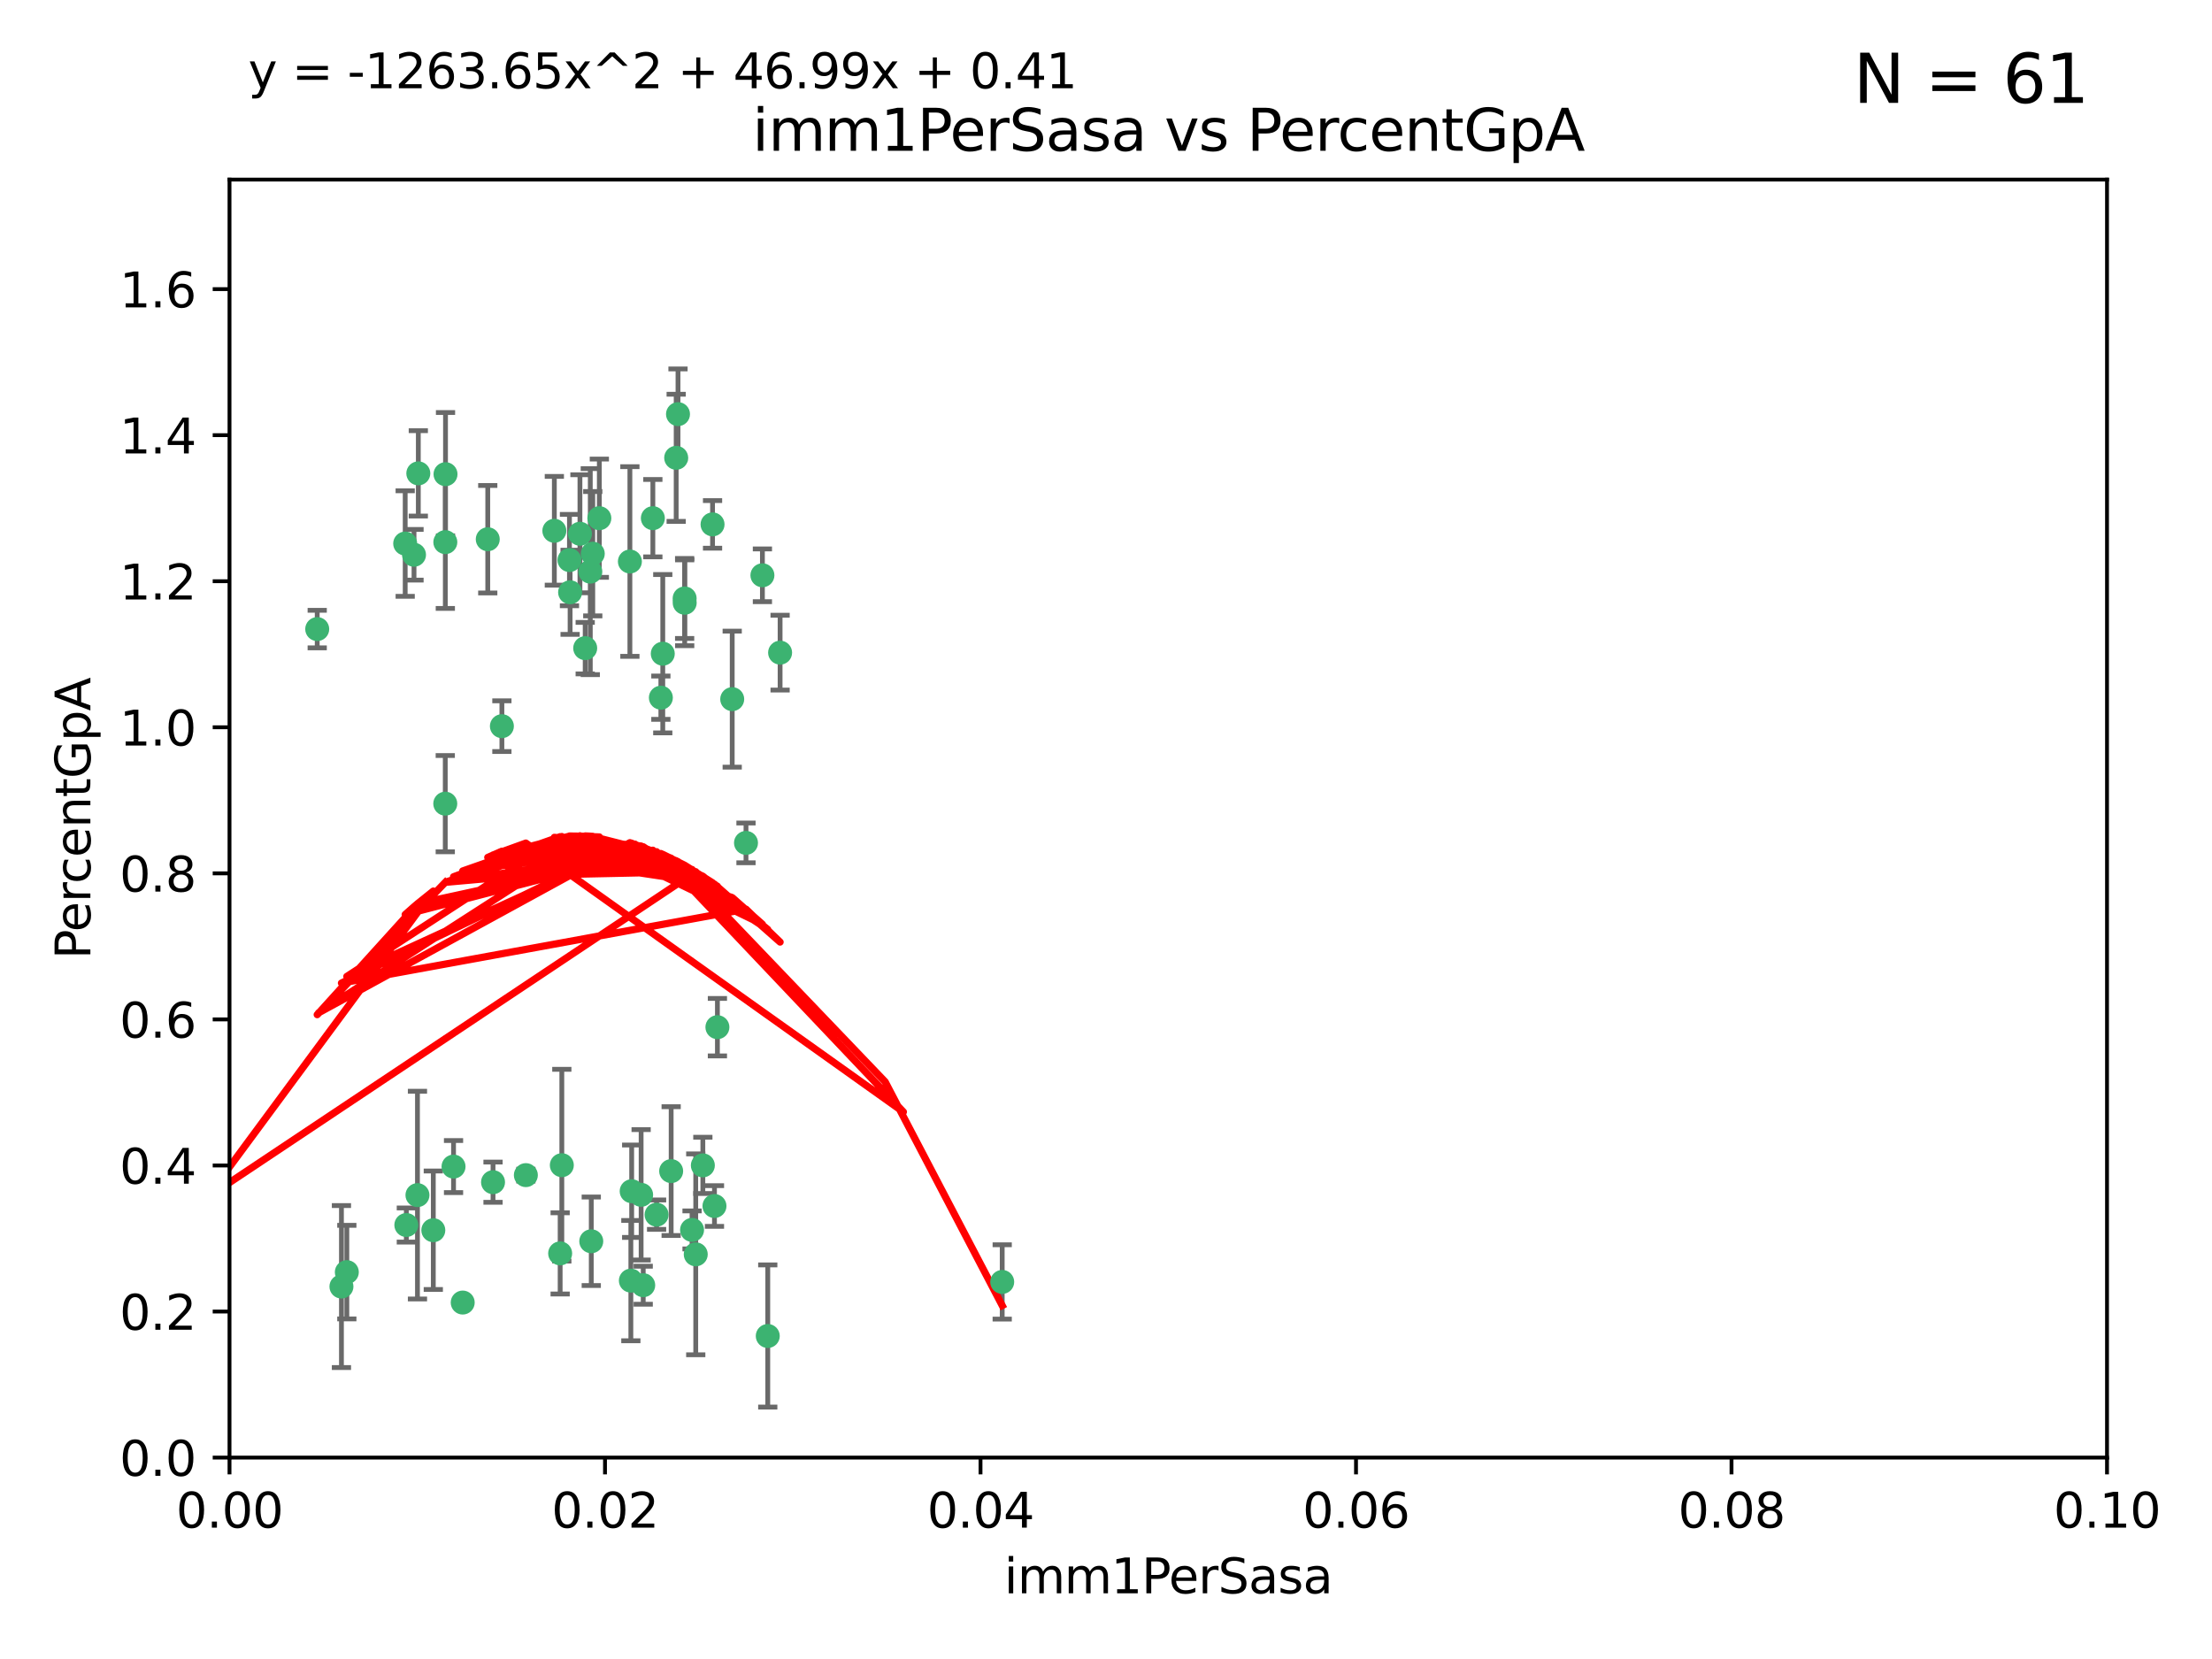 <?xml version="1.0" encoding="utf-8" standalone="no"?>
<!DOCTYPE svg PUBLIC "-//W3C//DTD SVG 1.1//EN"
  "http://www.w3.org/Graphics/SVG/1.1/DTD/svg11.dtd">
<svg xmlns:xlink="http://www.w3.org/1999/xlink" width="460.8pt" height="345.6pt" viewBox="0 0 460.8 345.6" xmlns="http://www.w3.org/2000/svg" version="1.1">
 <defs>
  <style type="text/css">*{stroke-linejoin: round; stroke-linecap: butt}</style>
 </defs>
 <g id="figure_1">
  <g id="patch_1">
   <path d="M 0 345.6 
L 460.8 345.6 
L 460.8 0 
L 0 0 
z
" style="fill: #ffffff"/>
  </g>
  <g id="axes_1">
   <g id="patch_2">
    <path d="M 47.81 303.64 
L 438.93 303.64 
L 438.93 37.411 
L 47.81 37.411 
z
" style="fill: #ffffff"/>
   </g>
   <g id="PathCollection_1">
    <defs>
     <path id="m78c1f9d1c0" d="M 0 1.118 
C 0.297 1.118 0.581 1 0.791 0.791 
C 1 0.581 1.118 0.297 1.118 0 
C 1.118 -0.297 1 -0.581 0.791 -0.791 
C 0.581 -1 0.297 -1.118 0 -1.118 
C -0.297 -1.118 -0.581 -1 -0.791 -0.791 
C -1 -0.581 -1.118 -0.297 -1.118 0 
C -1.118 0.297 -1 0.581 -0.791 0.791 
C -0.581 1 -0.297 1.118 0 1.118 
z
" style="stroke: #3cb371"/>
    </defs>
    <g clip-path="url(#pc7c4f9d18d)">
     <use xlink:href="#m78c1f9d1c0" x="92.769" y="112.935" style="fill: #3cb371; stroke: #3cb371"/>
     <use xlink:href="#m78c1f9d1c0" x="66.082" y="131.048" style="fill: #3cb371; stroke: #3cb371"/>
     <use xlink:href="#m78c1f9d1c0" x="87.143" y="98.611" style="fill: #3cb371; stroke: #3cb371"/>
     <use xlink:href="#m78c1f9d1c0" x="86.246" y="115.568" style="fill: #3cb371; stroke: #3cb371"/>
     <use xlink:href="#m78c1f9d1c0" x="84.409" y="113.232" style="fill: #3cb371; stroke: #3cb371"/>
     <use xlink:href="#m78c1f9d1c0" x="136.002" y="107.943" style="fill: #3cb371; stroke: #3cb371"/>
     <use xlink:href="#m78c1f9d1c0" x="92.809" y="98.781" style="fill: #3cb371; stroke: #3cb371"/>
     <use xlink:href="#m78c1f9d1c0" x="121.907" y="135.021" style="fill: #3cb371; stroke: #3cb371"/>
     <use xlink:href="#m78c1f9d1c0" x="122.967" y="119.082" style="fill: #3cb371; stroke: #3cb371"/>
     <use xlink:href="#m78c1f9d1c0" x="140.861" y="95.371" style="fill: #3cb371; stroke: #3cb371"/>
     <use xlink:href="#m78c1f9d1c0" x="104.553" y="151.274" style="fill: #3cb371; stroke: #3cb371"/>
     <use xlink:href="#m78c1f9d1c0" x="101.609" y="112.334" style="fill: #3cb371; stroke: #3cb371"/>
     <use xlink:href="#m78c1f9d1c0" x="118.763" y="123.385" style="fill: #3cb371; stroke: #3cb371"/>
     <use xlink:href="#m78c1f9d1c0" x="124.854" y="107.949" style="fill: #3cb371; stroke: #3cb371"/>
     <use xlink:href="#m78c1f9d1c0" x="92.757" y="167.417" style="fill: #3cb371; stroke: #3cb371"/>
     <use xlink:href="#m78c1f9d1c0" x="141.24" y="86.272" style="fill: #3cb371; stroke: #3cb371"/>
     <use xlink:href="#m78c1f9d1c0" x="118.629" y="116.673" style="fill: #3cb371; stroke: #3cb371"/>
     <use xlink:href="#m78c1f9d1c0" x="123.484" y="115.347" style="fill: #3cb371; stroke: #3cb371"/>
     <use xlink:href="#m78c1f9d1c0" x="131.218" y="116.973" style="fill: #3cb371; stroke: #3cb371"/>
     <use xlink:href="#m78c1f9d1c0" x="148.437" y="109.239" style="fill: #3cb371; stroke: #3cb371"/>
     <use xlink:href="#m78c1f9d1c0" x="142.623" y="124.669" style="fill: #3cb371; stroke: #3cb371"/>
     <use xlink:href="#m78c1f9d1c0" x="137.67" y="145.341" style="fill: #3cb371; stroke: #3cb371"/>
     <use xlink:href="#m78c1f9d1c0" x="149.45" y="213.979" style="fill: #3cb371; stroke: #3cb371"/>
     <use xlink:href="#m78c1f9d1c0" x="123.171" y="258.579" style="fill: #3cb371; stroke: #3cb371"/>
     <use xlink:href="#m78c1f9d1c0" x="138.067" y="136.178" style="fill: #3cb371; stroke: #3cb371"/>
     <use xlink:href="#m78c1f9d1c0" x="142.635" y="125.569" style="fill: #3cb371; stroke: #3cb371"/>
     <use xlink:href="#m78c1f9d1c0" x="120.813" y="111.192" style="fill: #3cb371; stroke: #3cb371"/>
     <use xlink:href="#m78c1f9d1c0" x="158.825" y="119.843" style="fill: #3cb371; stroke: #3cb371"/>
     <use xlink:href="#m78c1f9d1c0" x="152.533" y="145.644" style="fill: #3cb371; stroke: #3cb371"/>
     <use xlink:href="#m78c1f9d1c0" x="115.48" y="110.571" style="fill: #3cb371; stroke: #3cb371"/>
     <use xlink:href="#m78c1f9d1c0" x="133.558" y="248.904" style="fill: #3cb371; stroke: #3cb371"/>
     <use xlink:href="#m78c1f9d1c0" x="148.837" y="251.235" style="fill: #3cb371; stroke: #3cb371"/>
     <use xlink:href="#m78c1f9d1c0" x="162.509" y="135.958" style="fill: #3cb371; stroke: #3cb371"/>
     <use xlink:href="#m78c1f9d1c0" x="155.405" y="175.59" style="fill: #3cb371; stroke: #3cb371"/>
     <use xlink:href="#m78c1f9d1c0" x="71.128" y="268.012" style="fill: #3cb371; stroke: #3cb371"/>
     <use xlink:href="#m78c1f9d1c0" x="131.588" y="248.151" style="fill: #3cb371; stroke: #3cb371"/>
     <use xlink:href="#m78c1f9d1c0" x="84.647" y="255.193" style="fill: #3cb371; stroke: #3cb371"/>
     <use xlink:href="#m78c1f9d1c0" x="72.251" y="265.008" style="fill: #3cb371; stroke: #3cb371"/>
     <use xlink:href="#m78c1f9d1c0" x="117.038" y="242.731" style="fill: #3cb371; stroke: #3cb371"/>
     <use xlink:href="#m78c1f9d1c0" x="94.48" y="243.018" style="fill: #3cb371; stroke: #3cb371"/>
     <use xlink:href="#m78c1f9d1c0" x="144.937" y="261.303" style="fill: #3cb371; stroke: #3cb371"/>
     <use xlink:href="#m78c1f9d1c0" x="43.08" y="261.239" style="fill: #3cb371; stroke: #3cb371"/>
     <use xlink:href="#m78c1f9d1c0" x="90.266" y="256.279" style="fill: #3cb371; stroke: #3cb371"/>
     <use xlink:href="#m78c1f9d1c0" x="86.965" y="248.965" style="fill: #3cb371; stroke: #3cb371"/>
     <use xlink:href="#m78c1f9d1c0" x="136.779" y="253.038" style="fill: #3cb371; stroke: #3cb371"/>
     <use xlink:href="#m78c1f9d1c0" x="109.546" y="244.8" style="fill: #3cb371; stroke: #3cb371"/>
     <use xlink:href="#m78c1f9d1c0" x="102.707" y="246.271" style="fill: #3cb371; stroke: #3cb371"/>
     <use xlink:href="#m78c1f9d1c0" x="144.167" y="256.212" style="fill: #3cb371; stroke: #3cb371"/>
     <use xlink:href="#m78c1f9d1c0" x="116.69" y="261.105" style="fill: #3cb371; stroke: #3cb371"/>
     <use xlink:href="#m78c1f9d1c0" x="96.391" y="271.345" style="fill: #3cb371; stroke: #3cb371"/>
     <use xlink:href="#m78c1f9d1c0" x="133.995" y="267.733" style="fill: #3cb371; stroke: #3cb371"/>
     <use xlink:href="#m78c1f9d1c0" x="159.94" y="278.312" style="fill: #3cb371; stroke: #3cb371"/>
     <use xlink:href="#m78c1f9d1c0" x="146.417" y="242.769" style="fill: #3cb371; stroke: #3cb371"/>
     <use xlink:href="#m78c1f9d1c0" x="131.419" y="266.777" style="fill: #3cb371; stroke: #3cb371"/>
     <use xlink:href="#m78c1f9d1c0" x="139.814" y="243.962" style="fill: #3cb371; stroke: #3cb371"/>
     <use xlink:href="#m78c1f9d1c0" x="208.778" y="267.05" style="fill: #3cb371; stroke: #3cb371"/>
    </g>
   </g>
   <g id="matplotlib.axis_1">
    <g id="xtick_1">
     <g id="line2d_1">
      <defs>
       <path id="m64c8aaf55a" d="M 0 0 
L 0 3.5 
" style="stroke: #000000; stroke-width: 0.8"/>
      </defs>
      <g>
       <use xlink:href="#m64c8aaf55a" x="47.81" y="303.64" style="stroke: #000000; stroke-width: 0.8"/>
      </g>
     </g>
     <g id="text_1">
      <!-- 0.00 -->
      <g transform="translate(36.677 318.238)scale(0.1 -0.1)">
       <defs>
        <path id="DejaVuSans-30" d="M 2034 4250 
Q 1547 4250 1301 3770 
Q 1056 3291 1056 2328 
Q 1056 1369 1301 889 
Q 1547 409 2034 409 
Q 2525 409 2770 889 
Q 3016 1369 3016 2328 
Q 3016 3291 2770 3770 
Q 2525 4250 2034 4250 
z
M 2034 4750 
Q 2819 4750 3233 4129 
Q 3647 3509 3647 2328 
Q 3647 1150 3233 529 
Q 2819 -91 2034 -91 
Q 1250 -91 836 529 
Q 422 1150 422 2328 
Q 422 3509 836 4129 
Q 1250 4750 2034 4750 
z
" transform="scale(0.016)"/>
        <path id="DejaVuSans-2e" d="M 684 794 
L 1344 794 
L 1344 0 
L 684 0 
L 684 794 
z
" transform="scale(0.016)"/>
       </defs>
       <use xlink:href="#DejaVuSans-30"/>
       <use xlink:href="#DejaVuSans-2e" x="63.623"/>
       <use xlink:href="#DejaVuSans-30" x="95.41"/>
       <use xlink:href="#DejaVuSans-30" x="159.033"/>
      </g>
     </g>
    </g>
    <g id="xtick_2">
     <g id="line2d_2">
      <g>
       <use xlink:href="#m64c8aaf55a" x="126.034" y="303.64" style="stroke: #000000; stroke-width: 0.8"/>
      </g>
     </g>
     <g id="text_2">
      <!-- 0.02 -->
      <g transform="translate(114.901 318.238)scale(0.1 -0.1)">
       <defs>
        <path id="DejaVuSans-32" d="M 1228 531 
L 3431 531 
L 3431 0 
L 469 0 
L 469 531 
Q 828 903 1448 1529 
Q 2069 2156 2228 2338 
Q 2531 2678 2651 2914 
Q 2772 3150 2772 3378 
Q 2772 3750 2511 3984 
Q 2250 4219 1831 4219 
Q 1534 4219 1204 4116 
Q 875 4013 500 3803 
L 500 4441 
Q 881 4594 1212 4672 
Q 1544 4750 1819 4750 
Q 2544 4750 2975 4387 
Q 3406 4025 3406 3419 
Q 3406 3131 3298 2873 
Q 3191 2616 2906 2266 
Q 2828 2175 2409 1742 
Q 1991 1309 1228 531 
z
" transform="scale(0.016)"/>
       </defs>
       <use xlink:href="#DejaVuSans-30"/>
       <use xlink:href="#DejaVuSans-2e" x="63.623"/>
       <use xlink:href="#DejaVuSans-30" x="95.41"/>
       <use xlink:href="#DejaVuSans-32" x="159.033"/>
      </g>
     </g>
    </g>
    <g id="xtick_3">
     <g id="line2d_3">
      <g>
       <use xlink:href="#m64c8aaf55a" x="204.258" y="303.64" style="stroke: #000000; stroke-width: 0.8"/>
      </g>
     </g>
     <g id="text_3">
      <!-- 0.04 -->
      <g transform="translate(193.125 318.238)scale(0.1 -0.1)">
       <defs>
        <path id="DejaVuSans-34" d="M 2419 4116 
L 825 1625 
L 2419 1625 
L 2419 4116 
z
M 2253 4666 
L 3047 4666 
L 3047 1625 
L 3713 1625 
L 3713 1100 
L 3047 1100 
L 3047 0 
L 2419 0 
L 2419 1100 
L 313 1100 
L 313 1709 
L 2253 4666 
z
" transform="scale(0.016)"/>
       </defs>
       <use xlink:href="#DejaVuSans-30"/>
       <use xlink:href="#DejaVuSans-2e" x="63.623"/>
       <use xlink:href="#DejaVuSans-30" x="95.41"/>
       <use xlink:href="#DejaVuSans-34" x="159.033"/>
      </g>
     </g>
    </g>
    <g id="xtick_4">
     <g id="line2d_4">
      <g>
       <use xlink:href="#m64c8aaf55a" x="282.482" y="303.64" style="stroke: #000000; stroke-width: 0.8"/>
      </g>
     </g>
     <g id="text_4">
      <!-- 0.06 -->
      <g transform="translate(271.349 318.238)scale(0.1 -0.1)">
       <defs>
        <path id="DejaVuSans-36" d="M 2113 2584 
Q 1688 2584 1439 2293 
Q 1191 2003 1191 1497 
Q 1191 994 1439 701 
Q 1688 409 2113 409 
Q 2538 409 2786 701 
Q 3034 994 3034 1497 
Q 3034 2003 2786 2293 
Q 2538 2584 2113 2584 
z
M 3366 4563 
L 3366 3988 
Q 3128 4100 2886 4159 
Q 2644 4219 2406 4219 
Q 1781 4219 1451 3797 
Q 1122 3375 1075 2522 
Q 1259 2794 1537 2939 
Q 1816 3084 2150 3084 
Q 2853 3084 3261 2657 
Q 3669 2231 3669 1497 
Q 3669 778 3244 343 
Q 2819 -91 2113 -91 
Q 1303 -91 875 529 
Q 447 1150 447 2328 
Q 447 3434 972 4092 
Q 1497 4750 2381 4750 
Q 2619 4750 2861 4703 
Q 3103 4656 3366 4563 
z
" transform="scale(0.016)"/>
       </defs>
       <use xlink:href="#DejaVuSans-30"/>
       <use xlink:href="#DejaVuSans-2e" x="63.623"/>
       <use xlink:href="#DejaVuSans-30" x="95.41"/>
       <use xlink:href="#DejaVuSans-36" x="159.033"/>
      </g>
     </g>
    </g>
    <g id="xtick_5">
     <g id="line2d_5">
      <g>
       <use xlink:href="#m64c8aaf55a" x="360.706" y="303.64" style="stroke: #000000; stroke-width: 0.8"/>
      </g>
     </g>
     <g id="text_5">
      <!-- 0.08 -->
      <g transform="translate(349.573 318.238)scale(0.1 -0.1)">
       <defs>
        <path id="DejaVuSans-38" d="M 2034 2216 
Q 1584 2216 1326 1975 
Q 1069 1734 1069 1313 
Q 1069 891 1326 650 
Q 1584 409 2034 409 
Q 2484 409 2743 651 
Q 3003 894 3003 1313 
Q 3003 1734 2745 1975 
Q 2488 2216 2034 2216 
z
M 1403 2484 
Q 997 2584 770 2862 
Q 544 3141 544 3541 
Q 544 4100 942 4425 
Q 1341 4750 2034 4750 
Q 2731 4750 3128 4425 
Q 3525 4100 3525 3541 
Q 3525 3141 3298 2862 
Q 3072 2584 2669 2484 
Q 3125 2378 3379 2068 
Q 3634 1759 3634 1313 
Q 3634 634 3220 271 
Q 2806 -91 2034 -91 
Q 1263 -91 848 271 
Q 434 634 434 1313 
Q 434 1759 690 2068 
Q 947 2378 1403 2484 
z
M 1172 3481 
Q 1172 3119 1398 2916 
Q 1625 2713 2034 2713 
Q 2441 2713 2670 2916 
Q 2900 3119 2900 3481 
Q 2900 3844 2670 4047 
Q 2441 4250 2034 4250 
Q 1625 4250 1398 4047 
Q 1172 3844 1172 3481 
z
" transform="scale(0.016)"/>
       </defs>
       <use xlink:href="#DejaVuSans-30"/>
       <use xlink:href="#DejaVuSans-2e" x="63.623"/>
       <use xlink:href="#DejaVuSans-30" x="95.41"/>
       <use xlink:href="#DejaVuSans-38" x="159.033"/>
      </g>
     </g>
    </g>
    <g id="xtick_6">
     <g id="line2d_6">
      <g>
       <use xlink:href="#m64c8aaf55a" x="438.93" y="303.64" style="stroke: #000000; stroke-width: 0.8"/>
      </g>
     </g>
     <g id="text_6">
      <!-- 0.10 -->
      <g transform="translate(427.797 318.238)scale(0.1 -0.1)">
       <defs>
        <path id="DejaVuSans-31" d="M 794 531 
L 1825 531 
L 1825 4091 
L 703 3866 
L 703 4441 
L 1819 4666 
L 2450 4666 
L 2450 531 
L 3481 531 
L 3481 0 
L 794 0 
L 794 531 
z
" transform="scale(0.016)"/>
       </defs>
       <use xlink:href="#DejaVuSans-30"/>
       <use xlink:href="#DejaVuSans-2e" x="63.623"/>
       <use xlink:href="#DejaVuSans-31" x="95.41"/>
       <use xlink:href="#DejaVuSans-30" x="159.033"/>
      </g>
     </g>
    </g>
    <g id="text_7">
     <!-- imm1PerSasa -->
     <g transform="translate(209.186 331.917)scale(0.1 -0.1)">
      <defs>
       <path id="DejaVuSans-69" d="M 603 3500 
L 1178 3500 
L 1178 0 
L 603 0 
L 603 3500 
z
M 603 4863 
L 1178 4863 
L 1178 4134 
L 603 4134 
L 603 4863 
z
" transform="scale(0.016)"/>
       <path id="DejaVuSans-6d" d="M 3328 2828 
Q 3544 3216 3844 3400 
Q 4144 3584 4550 3584 
Q 5097 3584 5394 3201 
Q 5691 2819 5691 2113 
L 5691 0 
L 5113 0 
L 5113 2094 
Q 5113 2597 4934 2840 
Q 4756 3084 4391 3084 
Q 3944 3084 3684 2787 
Q 3425 2491 3425 1978 
L 3425 0 
L 2847 0 
L 2847 2094 
Q 2847 2600 2669 2842 
Q 2491 3084 2119 3084 
Q 1678 3084 1418 2786 
Q 1159 2488 1159 1978 
L 1159 0 
L 581 0 
L 581 3500 
L 1159 3500 
L 1159 2956 
Q 1356 3278 1631 3431 
Q 1906 3584 2284 3584 
Q 2666 3584 2933 3390 
Q 3200 3197 3328 2828 
z
" transform="scale(0.016)"/>
       <path id="DejaVuSans-50" d="M 1259 4147 
L 1259 2394 
L 2053 2394 
Q 2494 2394 2734 2622 
Q 2975 2850 2975 3272 
Q 2975 3691 2734 3919 
Q 2494 4147 2053 4147 
L 1259 4147 
z
M 628 4666 
L 2053 4666 
Q 2838 4666 3239 4311 
Q 3641 3956 3641 3272 
Q 3641 2581 3239 2228 
Q 2838 1875 2053 1875 
L 1259 1875 
L 1259 0 
L 628 0 
L 628 4666 
z
" transform="scale(0.016)"/>
       <path id="DejaVuSans-65" d="M 3597 1894 
L 3597 1613 
L 953 1613 
Q 991 1019 1311 708 
Q 1631 397 2203 397 
Q 2534 397 2845 478 
Q 3156 559 3463 722 
L 3463 178 
Q 3153 47 2828 -22 
Q 2503 -91 2169 -91 
Q 1331 -91 842 396 
Q 353 884 353 1716 
Q 353 2575 817 3079 
Q 1281 3584 2069 3584 
Q 2775 3584 3186 3129 
Q 3597 2675 3597 1894 
z
M 3022 2063 
Q 3016 2534 2758 2815 
Q 2500 3097 2075 3097 
Q 1594 3097 1305 2825 
Q 1016 2553 972 2059 
L 3022 2063 
z
" transform="scale(0.016)"/>
       <path id="DejaVuSans-72" d="M 2631 2963 
Q 2534 3019 2420 3045 
Q 2306 3072 2169 3072 
Q 1681 3072 1420 2755 
Q 1159 2438 1159 1844 
L 1159 0 
L 581 0 
L 581 3500 
L 1159 3500 
L 1159 2956 
Q 1341 3275 1631 3429 
Q 1922 3584 2338 3584 
Q 2397 3584 2469 3576 
Q 2541 3569 2628 3553 
L 2631 2963 
z
" transform="scale(0.016)"/>
       <path id="DejaVuSans-53" d="M 3425 4513 
L 3425 3897 
Q 3066 4069 2747 4153 
Q 2428 4238 2131 4238 
Q 1616 4238 1336 4038 
Q 1056 3838 1056 3469 
Q 1056 3159 1242 3001 
Q 1428 2844 1947 2747 
L 2328 2669 
Q 3034 2534 3370 2195 
Q 3706 1856 3706 1288 
Q 3706 609 3251 259 
Q 2797 -91 1919 -91 
Q 1588 -91 1214 -16 
Q 841 59 441 206 
L 441 856 
Q 825 641 1194 531 
Q 1563 422 1919 422 
Q 2459 422 2753 634 
Q 3047 847 3047 1241 
Q 3047 1584 2836 1778 
Q 2625 1972 2144 2069 
L 1759 2144 
Q 1053 2284 737 2584 
Q 422 2884 422 3419 
Q 422 4038 858 4394 
Q 1294 4750 2059 4750 
Q 2388 4750 2728 4690 
Q 3069 4631 3425 4513 
z
" transform="scale(0.016)"/>
       <path id="DejaVuSans-61" d="M 2194 1759 
Q 1497 1759 1228 1600 
Q 959 1441 959 1056 
Q 959 750 1161 570 
Q 1363 391 1709 391 
Q 2188 391 2477 730 
Q 2766 1069 2766 1631 
L 2766 1759 
L 2194 1759 
z
M 3341 1997 
L 3341 0 
L 2766 0 
L 2766 531 
Q 2569 213 2275 61 
Q 1981 -91 1556 -91 
Q 1019 -91 701 211 
Q 384 513 384 1019 
Q 384 1609 779 1909 
Q 1175 2209 1959 2209 
L 2766 2209 
L 2766 2266 
Q 2766 2663 2505 2880 
Q 2244 3097 1772 3097 
Q 1472 3097 1187 3025 
Q 903 2953 641 2809 
L 641 3341 
Q 956 3463 1253 3523 
Q 1550 3584 1831 3584 
Q 2591 3584 2966 3190 
Q 3341 2797 3341 1997 
z
" transform="scale(0.016)"/>
       <path id="DejaVuSans-73" d="M 2834 3397 
L 2834 2853 
Q 2591 2978 2328 3040 
Q 2066 3103 1784 3103 
Q 1356 3103 1142 2972 
Q 928 2841 928 2578 
Q 928 2378 1081 2264 
Q 1234 2150 1697 2047 
L 1894 2003 
Q 2506 1872 2764 1633 
Q 3022 1394 3022 966 
Q 3022 478 2636 193 
Q 2250 -91 1575 -91 
Q 1294 -91 989 -36 
Q 684 19 347 128 
L 347 722 
Q 666 556 975 473 
Q 1284 391 1588 391 
Q 1994 391 2212 530 
Q 2431 669 2431 922 
Q 2431 1156 2273 1281 
Q 2116 1406 1581 1522 
L 1381 1569 
Q 847 1681 609 1914 
Q 372 2147 372 2553 
Q 372 3047 722 3315 
Q 1072 3584 1716 3584 
Q 2034 3584 2315 3537 
Q 2597 3491 2834 3397 
z
" transform="scale(0.016)"/>
      </defs>
      <use xlink:href="#DejaVuSans-69"/>
      <use xlink:href="#DejaVuSans-6d" x="27.783"/>
      <use xlink:href="#DejaVuSans-6d" x="125.195"/>
      <use xlink:href="#DejaVuSans-31" x="222.607"/>
      <use xlink:href="#DejaVuSans-50" x="286.23"/>
      <use xlink:href="#DejaVuSans-65" x="342.908"/>
      <use xlink:href="#DejaVuSans-72" x="404.432"/>
      <use xlink:href="#DejaVuSans-53" x="445.545"/>
      <use xlink:href="#DejaVuSans-61" x="509.021"/>
      <use xlink:href="#DejaVuSans-73" x="570.301"/>
      <use xlink:href="#DejaVuSans-61" x="622.4"/>
     </g>
    </g>
   </g>
   <g id="matplotlib.axis_2">
    <g id="ytick_1">
     <g id="line2d_7">
      <defs>
       <path id="m5f332ba5e2" d="M 0 0 
L -3.5 0 
" style="stroke: #000000; stroke-width: 0.8"/>
      </defs>
      <g>
       <use xlink:href="#m5f332ba5e2" x="47.81" y="303.64" style="stroke: #000000; stroke-width: 0.8"/>
      </g>
     </g>
     <g id="text_8">
      <!-- 0.0 -->
      <g transform="translate(24.907 307.439)scale(0.1 -0.1)">
       <use xlink:href="#DejaVuSans-30"/>
       <use xlink:href="#DejaVuSans-2e" x="63.623"/>
       <use xlink:href="#DejaVuSans-30" x="95.41"/>
      </g>
     </g>
    </g>
    <g id="ytick_2">
     <g id="line2d_8">
      <g>
       <use xlink:href="#m5f332ba5e2" x="47.81" y="273.214" style="stroke: #000000; stroke-width: 0.8"/>
      </g>
     </g>
     <g id="text_9">
      <!-- 0.2 -->
      <g transform="translate(24.907 277.013)scale(0.1 -0.1)">
       <use xlink:href="#DejaVuSans-30"/>
       <use xlink:href="#DejaVuSans-2e" x="63.623"/>
       <use xlink:href="#DejaVuSans-32" x="95.41"/>
      </g>
     </g>
    </g>
    <g id="ytick_3">
     <g id="line2d_9">
      <g>
       <use xlink:href="#m5f332ba5e2" x="47.81" y="242.788" style="stroke: #000000; stroke-width: 0.8"/>
      </g>
     </g>
     <g id="text_10">
      <!-- 0.4 -->
      <g transform="translate(24.907 246.587)scale(0.1 -0.1)">
       <use xlink:href="#DejaVuSans-30"/>
       <use xlink:href="#DejaVuSans-2e" x="63.623"/>
       <use xlink:href="#DejaVuSans-34" x="95.41"/>
      </g>
     </g>
    </g>
    <g id="ytick_4">
     <g id="line2d_10">
      <g>
       <use xlink:href="#m5f332ba5e2" x="47.81" y="212.362" style="stroke: #000000; stroke-width: 0.8"/>
      </g>
     </g>
     <g id="text_11">
      <!-- 0.6 -->
      <g transform="translate(24.907 216.161)scale(0.1 -0.1)">
       <use xlink:href="#DejaVuSans-30"/>
       <use xlink:href="#DejaVuSans-2e" x="63.623"/>
       <use xlink:href="#DejaVuSans-36" x="95.41"/>
      </g>
     </g>
    </g>
    <g id="ytick_5">
     <g id="line2d_11">
      <g>
       <use xlink:href="#m5f332ba5e2" x="47.81" y="181.935" style="stroke: #000000; stroke-width: 0.8"/>
      </g>
     </g>
     <g id="text_12">
      <!-- 0.8 -->
      <g transform="translate(24.907 185.735)scale(0.1 -0.1)">
       <use xlink:href="#DejaVuSans-30"/>
       <use xlink:href="#DejaVuSans-2e" x="63.623"/>
       <use xlink:href="#DejaVuSans-38" x="95.41"/>
      </g>
     </g>
    </g>
    <g id="ytick_6">
     <g id="line2d_12">
      <g>
       <use xlink:href="#m5f332ba5e2" x="47.81" y="151.509" style="stroke: #000000; stroke-width: 0.8"/>
      </g>
     </g>
     <g id="text_13">
      <!-- 1.0 -->
      <g transform="translate(24.907 155.308)scale(0.1 -0.1)">
       <use xlink:href="#DejaVuSans-31"/>
       <use xlink:href="#DejaVuSans-2e" x="63.623"/>
       <use xlink:href="#DejaVuSans-30" x="95.41"/>
      </g>
     </g>
    </g>
    <g id="ytick_7">
     <g id="line2d_13">
      <g>
       <use xlink:href="#m5f332ba5e2" x="47.81" y="121.083" style="stroke: #000000; stroke-width: 0.8"/>
      </g>
     </g>
     <g id="text_14">
      <!-- 1.2 -->
      <g transform="translate(24.907 124.882)scale(0.1 -0.1)">
       <use xlink:href="#DejaVuSans-31"/>
       <use xlink:href="#DejaVuSans-2e" x="63.623"/>
       <use xlink:href="#DejaVuSans-32" x="95.41"/>
      </g>
     </g>
    </g>
    <g id="ytick_8">
     <g id="line2d_14">
      <g>
       <use xlink:href="#m5f332ba5e2" x="47.81" y="90.657" style="stroke: #000000; stroke-width: 0.8"/>
      </g>
     </g>
     <g id="text_15">
      <!-- 1.4 -->
      <g transform="translate(24.907 94.456)scale(0.1 -0.1)">
       <use xlink:href="#DejaVuSans-31"/>
       <use xlink:href="#DejaVuSans-2e" x="63.623"/>
       <use xlink:href="#DejaVuSans-34" x="95.41"/>
      </g>
     </g>
    </g>
    <g id="ytick_9">
     <g id="line2d_15">
      <g>
       <use xlink:href="#m5f332ba5e2" x="47.81" y="60.231" style="stroke: #000000; stroke-width: 0.8"/>
      </g>
     </g>
     <g id="text_16">
      <!-- 1.6 -->
      <g transform="translate(24.907 64.03)scale(0.1 -0.1)">
       <use xlink:href="#DejaVuSans-31"/>
       <use xlink:href="#DejaVuSans-2e" x="63.623"/>
       <use xlink:href="#DejaVuSans-36" x="95.41"/>
      </g>
     </g>
    </g>
    <g id="text_17">
     <!-- PercentGpA -->
     <g transform="translate(18.827 199.802)rotate(-90)scale(0.1 -0.1)">
      <defs>
       <path id="DejaVuSans-63" d="M 3122 3366 
L 3122 2828 
Q 2878 2963 2633 3030 
Q 2388 3097 2138 3097 
Q 1578 3097 1268 2742 
Q 959 2388 959 1747 
Q 959 1106 1268 751 
Q 1578 397 2138 397 
Q 2388 397 2633 464 
Q 2878 531 3122 666 
L 3122 134 
Q 2881 22 2623 -34 
Q 2366 -91 2075 -91 
Q 1284 -91 818 406 
Q 353 903 353 1747 
Q 353 2603 823 3093 
Q 1294 3584 2113 3584 
Q 2378 3584 2631 3529 
Q 2884 3475 3122 3366 
z
" transform="scale(0.016)"/>
       <path id="DejaVuSans-6e" d="M 3513 2113 
L 3513 0 
L 2938 0 
L 2938 2094 
Q 2938 2591 2744 2837 
Q 2550 3084 2163 3084 
Q 1697 3084 1428 2787 
Q 1159 2491 1159 1978 
L 1159 0 
L 581 0 
L 581 3500 
L 1159 3500 
L 1159 2956 
Q 1366 3272 1645 3428 
Q 1925 3584 2291 3584 
Q 2894 3584 3203 3211 
Q 3513 2838 3513 2113 
z
" transform="scale(0.016)"/>
       <path id="DejaVuSans-74" d="M 1172 4494 
L 1172 3500 
L 2356 3500 
L 2356 3053 
L 1172 3053 
L 1172 1153 
Q 1172 725 1289 603 
Q 1406 481 1766 481 
L 2356 481 
L 2356 0 
L 1766 0 
Q 1100 0 847 248 
Q 594 497 594 1153 
L 594 3053 
L 172 3053 
L 172 3500 
L 594 3500 
L 594 4494 
L 1172 4494 
z
" transform="scale(0.016)"/>
       <path id="DejaVuSans-47" d="M 3809 666 
L 3809 1919 
L 2778 1919 
L 2778 2438 
L 4434 2438 
L 4434 434 
Q 4069 175 3628 42 
Q 3188 -91 2688 -91 
Q 1594 -91 976 548 
Q 359 1188 359 2328 
Q 359 3472 976 4111 
Q 1594 4750 2688 4750 
Q 3144 4750 3555 4637 
Q 3966 4525 4313 4306 
L 4313 3634 
Q 3963 3931 3569 4081 
Q 3175 4231 2741 4231 
Q 1884 4231 1454 3753 
Q 1025 3275 1025 2328 
Q 1025 1384 1454 906 
Q 1884 428 2741 428 
Q 3075 428 3337 486 
Q 3600 544 3809 666 
z
" transform="scale(0.016)"/>
       <path id="DejaVuSans-70" d="M 1159 525 
L 1159 -1331 
L 581 -1331 
L 581 3500 
L 1159 3500 
L 1159 2969 
Q 1341 3281 1617 3432 
Q 1894 3584 2278 3584 
Q 2916 3584 3314 3078 
Q 3713 2572 3713 1747 
Q 3713 922 3314 415 
Q 2916 -91 2278 -91 
Q 1894 -91 1617 61 
Q 1341 213 1159 525 
z
M 3116 1747 
Q 3116 2381 2855 2742 
Q 2594 3103 2138 3103 
Q 1681 3103 1420 2742 
Q 1159 2381 1159 1747 
Q 1159 1113 1420 752 
Q 1681 391 2138 391 
Q 2594 391 2855 752 
Q 3116 1113 3116 1747 
z
" transform="scale(0.016)"/>
       <path id="DejaVuSans-41" d="M 2188 4044 
L 1331 1722 
L 3047 1722 
L 2188 4044 
z
M 1831 4666 
L 2547 4666 
L 4325 0 
L 3669 0 
L 3244 1197 
L 1141 1197 
L 716 0 
L 50 0 
L 1831 4666 
z
" transform="scale(0.016)"/>
      </defs>
      <use xlink:href="#DejaVuSans-50"/>
      <use xlink:href="#DejaVuSans-65" x="56.678"/>
      <use xlink:href="#DejaVuSans-72" x="118.201"/>
      <use xlink:href="#DejaVuSans-63" x="157.064"/>
      <use xlink:href="#DejaVuSans-65" x="212.045"/>
      <use xlink:href="#DejaVuSans-6e" x="273.568"/>
      <use xlink:href="#DejaVuSans-74" x="336.947"/>
      <use xlink:href="#DejaVuSans-47" x="376.156"/>
      <use xlink:href="#DejaVuSans-70" x="453.646"/>
      <use xlink:href="#DejaVuSans-41" x="517.123"/>
     </g>
    </g>
   </g>
   <g id="LineCollection_1">
    <path d="M 92.769 126.742 
L 92.769 99.128 
" clip-path="url(#pc7c4f9d18d)" style="fill: none; stroke: #696969"/>
    <path d="M 66.082 134.958 
L 66.082 127.138 
" clip-path="url(#pc7c4f9d18d)" style="fill: none; stroke: #696969"/>
    <path d="M 87.143 107.5 
L 87.143 89.723 
" clip-path="url(#pc7c4f9d18d)" style="fill: none; stroke: #696969"/>
    <path d="M 86.246 120.843 
L 86.246 110.292 
" clip-path="url(#pc7c4f9d18d)" style="fill: none; stroke: #696969"/>
    <path d="M 84.409 124.224 
L 84.409 102.241 
" clip-path="url(#pc7c4f9d18d)" style="fill: none; stroke: #696969"/>
    <path d="M 136.002 116.002 
L 136.002 99.884 
" clip-path="url(#pc7c4f9d18d)" style="fill: none; stroke: #696969"/>
    <path d="M 92.809 111.622 
L 92.809 85.94 
" clip-path="url(#pc7c4f9d18d)" style="fill: none; stroke: #696969"/>
    <path d="M 121.907 140.382 
L 121.907 129.659 
" clip-path="url(#pc7c4f9d18d)" style="fill: none; stroke: #696969"/>
    <path d="M 122.967 140.54 
L 122.967 97.624 
" clip-path="url(#pc7c4f9d18d)" style="fill: none; stroke: #696969"/>
    <path d="M 140.861 108.615 
L 140.861 82.127 
" clip-path="url(#pc7c4f9d18d)" style="fill: none; stroke: #696969"/>
    <path d="M 104.553 156.555 
L 104.553 145.993 
" clip-path="url(#pc7c4f9d18d)" style="fill: none; stroke: #696969"/>
    <path d="M 101.609 123.529 
L 101.609 101.139 
" clip-path="url(#pc7c4f9d18d)" style="fill: none; stroke: #696969"/>
    <path d="M 118.763 132.151 
L 118.763 114.62 
" clip-path="url(#pc7c4f9d18d)" style="fill: none; stroke: #696969"/>
    <path d="M 124.854 120.265 
L 124.854 95.634 
" clip-path="url(#pc7c4f9d18d)" style="fill: none; stroke: #696969"/>
    <path d="M 92.757 177.442 
L 92.757 157.392 
" clip-path="url(#pc7c4f9d18d)" style="fill: none; stroke: #696969"/>
    <path d="M 141.24 95.691 
L 141.24 76.852 
" clip-path="url(#pc7c4f9d18d)" style="fill: none; stroke: #696969"/>
    <path d="M 118.629 126.191 
L 118.629 107.154 
" clip-path="url(#pc7c4f9d18d)" style="fill: none; stroke: #696969"/>
    <path d="M 123.484 128.299 
L 123.484 102.395 
" clip-path="url(#pc7c4f9d18d)" style="fill: none; stroke: #696969"/>
    <path d="M 131.218 136.73 
L 131.218 97.216 
" clip-path="url(#pc7c4f9d18d)" style="fill: none; stroke: #696969"/>
    <path d="M 148.437 114.195 
L 148.437 104.283 
" clip-path="url(#pc7c4f9d18d)" style="fill: none; stroke: #696969"/>
    <path d="M 142.623 132.997 
L 142.623 116.341 
" clip-path="url(#pc7c4f9d18d)" style="fill: none; stroke: #696969"/>
    <path d="M 137.67 149.851 
L 137.67 140.831 
" clip-path="url(#pc7c4f9d18d)" style="fill: none; stroke: #696969"/>
    <path d="M 149.45 219.969 
L 149.45 207.99 
" clip-path="url(#pc7c4f9d18d)" style="fill: none; stroke: #696969"/>
    <path d="M 123.171 267.795 
L 123.171 249.362 
" clip-path="url(#pc7c4f9d18d)" style="fill: none; stroke: #696969"/>
    <path d="M 138.067 152.672 
L 138.067 119.684 
" clip-path="url(#pc7c4f9d18d)" style="fill: none; stroke: #696969"/>
    <path d="M 142.635 134.51 
L 142.635 116.629 
" clip-path="url(#pc7c4f9d18d)" style="fill: none; stroke: #696969"/>
    <path d="M 120.813 123.488 
L 120.813 98.897 
" clip-path="url(#pc7c4f9d18d)" style="fill: none; stroke: #696969"/>
    <path d="M 158.825 125.336 
L 158.825 114.351 
" clip-path="url(#pc7c4f9d18d)" style="fill: none; stroke: #696969"/>
    <path d="M 152.533 159.813 
L 152.533 131.474 
" clip-path="url(#pc7c4f9d18d)" style="fill: none; stroke: #696969"/>
    <path d="M 115.48 121.897 
L 115.48 99.245 
" clip-path="url(#pc7c4f9d18d)" style="fill: none; stroke: #696969"/>
    <path d="M 133.558 262.485 
L 133.558 235.322 
" clip-path="url(#pc7c4f9d18d)" style="fill: none; stroke: #696969"/>
    <path d="M 148.837 255.474 
L 148.837 246.995 
" clip-path="url(#pc7c4f9d18d)" style="fill: none; stroke: #696969"/>
    <path d="M 162.509 143.75 
L 162.509 128.166 
" clip-path="url(#pc7c4f9d18d)" style="fill: none; stroke: #696969"/>
    <path d="M 155.405 179.727 
L 155.405 171.452 
" clip-path="url(#pc7c4f9d18d)" style="fill: none; stroke: #696969"/>
    <path d="M 71.128 284.883 
L 71.128 251.14 
" clip-path="url(#pc7c4f9d18d)" style="fill: none; stroke: #696969"/>
    <path d="M 131.588 257.777 
L 131.588 238.526 
" clip-path="url(#pc7c4f9d18d)" style="fill: none; stroke: #696969"/>
    <path d="M 84.647 258.749 
L 84.647 251.637 
" clip-path="url(#pc7c4f9d18d)" style="fill: none; stroke: #696969"/>
    <path d="M 72.251 274.757 
L 72.251 255.26 
" clip-path="url(#pc7c4f9d18d)" style="fill: none; stroke: #696969"/>
    <path d="M 117.038 262.705 
L 117.038 222.756 
" clip-path="url(#pc7c4f9d18d)" style="fill: none; stroke: #696969"/>
    <path d="M 94.48 248.44 
L 94.48 237.595 
" clip-path="url(#pc7c4f9d18d)" style="fill: none; stroke: #696969"/>
    <path d="M 144.937 282.228 
L 144.937 240.379 
" clip-path="url(#pc7c4f9d18d)" style="fill: none; stroke: #696969"/>
    <path d="M 43.08 266.393 
L 43.08 256.084 
" clip-path="url(#pc7c4f9d18d)" style="fill: none; stroke: #696969"/>
    <path d="M 90.266 268.618 
L 90.266 243.941 
" clip-path="url(#pc7c4f9d18d)" style="fill: none; stroke: #696969"/>
    <path d="M 86.965 270.602 
L 86.965 227.328 
" clip-path="url(#pc7c4f9d18d)" style="fill: none; stroke: #696969"/>
    <path d="M 136.779 256.103 
L 136.779 249.973 
" clip-path="url(#pc7c4f9d18d)" style="fill: none; stroke: #696969"/>
    <path d="M 109.546 246.035 
L 109.546 243.565 
" clip-path="url(#pc7c4f9d18d)" style="fill: none; stroke: #696969"/>
    <path d="M 102.707 250.461 
L 102.707 242.082 
" clip-path="url(#pc7c4f9d18d)" style="fill: none; stroke: #696969"/>
    <path d="M 144.167 260.173 
L 144.167 252.252 
" clip-path="url(#pc7c4f9d18d)" style="fill: none; stroke: #696969"/>
    <path d="M 116.69 269.56 
L 116.69 252.649 
" clip-path="url(#pc7c4f9d18d)" style="fill: none; stroke: #696969"/>
    <path d="M 96.391 272.281 
L 96.391 270.409 
" clip-path="url(#pc7c4f9d18d)" style="fill: none; stroke: #696969"/>
    <path d="M 133.995 271.693 
L 133.995 263.773 
" clip-path="url(#pc7c4f9d18d)" style="fill: none; stroke: #696969"/>
    <path d="M 159.94 293.118 
L 159.94 263.505 
" clip-path="url(#pc7c4f9d18d)" style="fill: none; stroke: #696969"/>
    <path d="M 146.417 248.63 
L 146.417 236.908 
" clip-path="url(#pc7c4f9d18d)" style="fill: none; stroke: #696969"/>
    <path d="M 131.419 279.306 
L 131.419 254.248 
" clip-path="url(#pc7c4f9d18d)" style="fill: none; stroke: #696969"/>
    <path d="M 139.814 257.376 
L 139.814 230.547 
" clip-path="url(#pc7c4f9d18d)" style="fill: none; stroke: #696969"/>
    <path d="M 208.778 274.792 
L 208.778 259.308 
" clip-path="url(#pc7c4f9d18d)" style="fill: none; stroke: #696969"/>
   </g>
   <g id="line2d_16">
    <defs>
     <path id="m3d9f2dfc1a" d="M 2 0 
L -2 -0 
" style="stroke: #696969"/>
    </defs>
    <g clip-path="url(#pc7c4f9d18d)">
     <use xlink:href="#m3d9f2dfc1a" x="92.769" y="126.742" style="fill: #696969; stroke: #696969"/>
     <use xlink:href="#m3d9f2dfc1a" x="66.082" y="134.958" style="fill: #696969; stroke: #696969"/>
     <use xlink:href="#m3d9f2dfc1a" x="87.143" y="107.5" style="fill: #696969; stroke: #696969"/>
     <use xlink:href="#m3d9f2dfc1a" x="86.246" y="120.843" style="fill: #696969; stroke: #696969"/>
     <use xlink:href="#m3d9f2dfc1a" x="84.409" y="124.224" style="fill: #696969; stroke: #696969"/>
     <use xlink:href="#m3d9f2dfc1a" x="136.002" y="116.002" style="fill: #696969; stroke: #696969"/>
     <use xlink:href="#m3d9f2dfc1a" x="92.809" y="111.622" style="fill: #696969; stroke: #696969"/>
     <use xlink:href="#m3d9f2dfc1a" x="121.907" y="140.382" style="fill: #696969; stroke: #696969"/>
     <use xlink:href="#m3d9f2dfc1a" x="122.967" y="140.54" style="fill: #696969; stroke: #696969"/>
     <use xlink:href="#m3d9f2dfc1a" x="140.861" y="108.615" style="fill: #696969; stroke: #696969"/>
     <use xlink:href="#m3d9f2dfc1a" x="104.553" y="156.555" style="fill: #696969; stroke: #696969"/>
     <use xlink:href="#m3d9f2dfc1a" x="101.609" y="123.529" style="fill: #696969; stroke: #696969"/>
     <use xlink:href="#m3d9f2dfc1a" x="118.763" y="132.151" style="fill: #696969; stroke: #696969"/>
     <use xlink:href="#m3d9f2dfc1a" x="124.854" y="120.265" style="fill: #696969; stroke: #696969"/>
     <use xlink:href="#m3d9f2dfc1a" x="92.757" y="177.442" style="fill: #696969; stroke: #696969"/>
     <use xlink:href="#m3d9f2dfc1a" x="141.24" y="95.691" style="fill: #696969; stroke: #696969"/>
     <use xlink:href="#m3d9f2dfc1a" x="118.629" y="126.191" style="fill: #696969; stroke: #696969"/>
     <use xlink:href="#m3d9f2dfc1a" x="123.484" y="128.299" style="fill: #696969; stroke: #696969"/>
     <use xlink:href="#m3d9f2dfc1a" x="131.218" y="136.73" style="fill: #696969; stroke: #696969"/>
     <use xlink:href="#m3d9f2dfc1a" x="148.437" y="114.195" style="fill: #696969; stroke: #696969"/>
     <use xlink:href="#m3d9f2dfc1a" x="142.623" y="132.997" style="fill: #696969; stroke: #696969"/>
     <use xlink:href="#m3d9f2dfc1a" x="137.67" y="149.851" style="fill: #696969; stroke: #696969"/>
     <use xlink:href="#m3d9f2dfc1a" x="149.45" y="219.969" style="fill: #696969; stroke: #696969"/>
     <use xlink:href="#m3d9f2dfc1a" x="123.171" y="267.795" style="fill: #696969; stroke: #696969"/>
     <use xlink:href="#m3d9f2dfc1a" x="138.067" y="152.672" style="fill: #696969; stroke: #696969"/>
     <use xlink:href="#m3d9f2dfc1a" x="142.635" y="134.51" style="fill: #696969; stroke: #696969"/>
     <use xlink:href="#m3d9f2dfc1a" x="120.813" y="123.488" style="fill: #696969; stroke: #696969"/>
     <use xlink:href="#m3d9f2dfc1a" x="158.825" y="125.336" style="fill: #696969; stroke: #696969"/>
     <use xlink:href="#m3d9f2dfc1a" x="152.533" y="159.813" style="fill: #696969; stroke: #696969"/>
     <use xlink:href="#m3d9f2dfc1a" x="115.48" y="121.897" style="fill: #696969; stroke: #696969"/>
     <use xlink:href="#m3d9f2dfc1a" x="133.558" y="262.485" style="fill: #696969; stroke: #696969"/>
     <use xlink:href="#m3d9f2dfc1a" x="148.837" y="255.474" style="fill: #696969; stroke: #696969"/>
     <use xlink:href="#m3d9f2dfc1a" x="162.509" y="143.75" style="fill: #696969; stroke: #696969"/>
     <use xlink:href="#m3d9f2dfc1a" x="155.405" y="179.727" style="fill: #696969; stroke: #696969"/>
     <use xlink:href="#m3d9f2dfc1a" x="71.128" y="284.883" style="fill: #696969; stroke: #696969"/>
     <use xlink:href="#m3d9f2dfc1a" x="131.588" y="257.777" style="fill: #696969; stroke: #696969"/>
     <use xlink:href="#m3d9f2dfc1a" x="84.647" y="258.749" style="fill: #696969; stroke: #696969"/>
     <use xlink:href="#m3d9f2dfc1a" x="72.251" y="274.757" style="fill: #696969; stroke: #696969"/>
     <use xlink:href="#m3d9f2dfc1a" x="117.038" y="262.705" style="fill: #696969; stroke: #696969"/>
     <use xlink:href="#m3d9f2dfc1a" x="94.48" y="248.44" style="fill: #696969; stroke: #696969"/>
     <use xlink:href="#m3d9f2dfc1a" x="144.937" y="282.228" style="fill: #696969; stroke: #696969"/>
     <use xlink:href="#m3d9f2dfc1a" x="43.08" y="266.393" style="fill: #696969; stroke: #696969"/>
     <use xlink:href="#m3d9f2dfc1a" x="90.266" y="268.618" style="fill: #696969; stroke: #696969"/>
     <use xlink:href="#m3d9f2dfc1a" x="86.965" y="270.602" style="fill: #696969; stroke: #696969"/>
     <use xlink:href="#m3d9f2dfc1a" x="136.779" y="256.103" style="fill: #696969; stroke: #696969"/>
     <use xlink:href="#m3d9f2dfc1a" x="109.546" y="246.035" style="fill: #696969; stroke: #696969"/>
     <use xlink:href="#m3d9f2dfc1a" x="102.707" y="250.461" style="fill: #696969; stroke: #696969"/>
     <use xlink:href="#m3d9f2dfc1a" x="144.167" y="260.173" style="fill: #696969; stroke: #696969"/>
     <use xlink:href="#m3d9f2dfc1a" x="116.69" y="269.56" style="fill: #696969; stroke: #696969"/>
     <use xlink:href="#m3d9f2dfc1a" x="96.391" y="272.281" style="fill: #696969; stroke: #696969"/>
     <use xlink:href="#m3d9f2dfc1a" x="133.995" y="271.693" style="fill: #696969; stroke: #696969"/>
     <use xlink:href="#m3d9f2dfc1a" x="159.94" y="293.118" style="fill: #696969; stroke: #696969"/>
     <use xlink:href="#m3d9f2dfc1a" x="146.417" y="248.63" style="fill: #696969; stroke: #696969"/>
     <use xlink:href="#m3d9f2dfc1a" x="131.419" y="279.306" style="fill: #696969; stroke: #696969"/>
     <use xlink:href="#m3d9f2dfc1a" x="139.814" y="257.376" style="fill: #696969; stroke: #696969"/>
     <use xlink:href="#m3d9f2dfc1a" x="208.778" y="274.792" style="fill: #696969; stroke: #696969"/>
    </g>
   </g>
   <g id="line2d_17">
    <g clip-path="url(#pc7c4f9d18d)">
     <use xlink:href="#m3d9f2dfc1a" x="92.769" y="99.128" style="fill: #696969; stroke: #696969"/>
     <use xlink:href="#m3d9f2dfc1a" x="66.082" y="127.138" style="fill: #696969; stroke: #696969"/>
     <use xlink:href="#m3d9f2dfc1a" x="87.143" y="89.723" style="fill: #696969; stroke: #696969"/>
     <use xlink:href="#m3d9f2dfc1a" x="86.246" y="110.292" style="fill: #696969; stroke: #696969"/>
     <use xlink:href="#m3d9f2dfc1a" x="84.409" y="102.241" style="fill: #696969; stroke: #696969"/>
     <use xlink:href="#m3d9f2dfc1a" x="136.002" y="99.884" style="fill: #696969; stroke: #696969"/>
     <use xlink:href="#m3d9f2dfc1a" x="92.809" y="85.94" style="fill: #696969; stroke: #696969"/>
     <use xlink:href="#m3d9f2dfc1a" x="121.907" y="129.659" style="fill: #696969; stroke: #696969"/>
     <use xlink:href="#m3d9f2dfc1a" x="122.967" y="97.624" style="fill: #696969; stroke: #696969"/>
     <use xlink:href="#m3d9f2dfc1a" x="140.861" y="82.127" style="fill: #696969; stroke: #696969"/>
     <use xlink:href="#m3d9f2dfc1a" x="104.553" y="145.993" style="fill: #696969; stroke: #696969"/>
     <use xlink:href="#m3d9f2dfc1a" x="101.609" y="101.139" style="fill: #696969; stroke: #696969"/>
     <use xlink:href="#m3d9f2dfc1a" x="118.763" y="114.62" style="fill: #696969; stroke: #696969"/>
     <use xlink:href="#m3d9f2dfc1a" x="124.854" y="95.634" style="fill: #696969; stroke: #696969"/>
     <use xlink:href="#m3d9f2dfc1a" x="92.757" y="157.392" style="fill: #696969; stroke: #696969"/>
     <use xlink:href="#m3d9f2dfc1a" x="141.24" y="76.852" style="fill: #696969; stroke: #696969"/>
     <use xlink:href="#m3d9f2dfc1a" x="118.629" y="107.154" style="fill: #696969; stroke: #696969"/>
     <use xlink:href="#m3d9f2dfc1a" x="123.484" y="102.395" style="fill: #696969; stroke: #696969"/>
     <use xlink:href="#m3d9f2dfc1a" x="131.218" y="97.216" style="fill: #696969; stroke: #696969"/>
     <use xlink:href="#m3d9f2dfc1a" x="148.437" y="104.283" style="fill: #696969; stroke: #696969"/>
     <use xlink:href="#m3d9f2dfc1a" x="142.623" y="116.341" style="fill: #696969; stroke: #696969"/>
     <use xlink:href="#m3d9f2dfc1a" x="137.67" y="140.831" style="fill: #696969; stroke: #696969"/>
     <use xlink:href="#m3d9f2dfc1a" x="149.45" y="207.99" style="fill: #696969; stroke: #696969"/>
     <use xlink:href="#m3d9f2dfc1a" x="123.171" y="249.362" style="fill: #696969; stroke: #696969"/>
     <use xlink:href="#m3d9f2dfc1a" x="138.067" y="119.684" style="fill: #696969; stroke: #696969"/>
     <use xlink:href="#m3d9f2dfc1a" x="142.635" y="116.629" style="fill: #696969; stroke: #696969"/>
     <use xlink:href="#m3d9f2dfc1a" x="120.813" y="98.897" style="fill: #696969; stroke: #696969"/>
     <use xlink:href="#m3d9f2dfc1a" x="158.825" y="114.351" style="fill: #696969; stroke: #696969"/>
     <use xlink:href="#m3d9f2dfc1a" x="152.533" y="131.474" style="fill: #696969; stroke: #696969"/>
     <use xlink:href="#m3d9f2dfc1a" x="115.48" y="99.245" style="fill: #696969; stroke: #696969"/>
     <use xlink:href="#m3d9f2dfc1a" x="133.558" y="235.322" style="fill: #696969; stroke: #696969"/>
     <use xlink:href="#m3d9f2dfc1a" x="148.837" y="246.995" style="fill: #696969; stroke: #696969"/>
     <use xlink:href="#m3d9f2dfc1a" x="162.509" y="128.166" style="fill: #696969; stroke: #696969"/>
     <use xlink:href="#m3d9f2dfc1a" x="155.405" y="171.452" style="fill: #696969; stroke: #696969"/>
     <use xlink:href="#m3d9f2dfc1a" x="71.128" y="251.14" style="fill: #696969; stroke: #696969"/>
     <use xlink:href="#m3d9f2dfc1a" x="131.588" y="238.526" style="fill: #696969; stroke: #696969"/>
     <use xlink:href="#m3d9f2dfc1a" x="84.647" y="251.637" style="fill: #696969; stroke: #696969"/>
     <use xlink:href="#m3d9f2dfc1a" x="72.251" y="255.26" style="fill: #696969; stroke: #696969"/>
     <use xlink:href="#m3d9f2dfc1a" x="117.038" y="222.756" style="fill: #696969; stroke: #696969"/>
     <use xlink:href="#m3d9f2dfc1a" x="94.48" y="237.595" style="fill: #696969; stroke: #696969"/>
     <use xlink:href="#m3d9f2dfc1a" x="144.937" y="240.379" style="fill: #696969; stroke: #696969"/>
     <use xlink:href="#m3d9f2dfc1a" x="43.08" y="256.084" style="fill: #696969; stroke: #696969"/>
     <use xlink:href="#m3d9f2dfc1a" x="90.266" y="243.941" style="fill: #696969; stroke: #696969"/>
     <use xlink:href="#m3d9f2dfc1a" x="86.965" y="227.328" style="fill: #696969; stroke: #696969"/>
     <use xlink:href="#m3d9f2dfc1a" x="136.779" y="249.973" style="fill: #696969; stroke: #696969"/>
     <use xlink:href="#m3d9f2dfc1a" x="109.546" y="243.565" style="fill: #696969; stroke: #696969"/>
     <use xlink:href="#m3d9f2dfc1a" x="102.707" y="242.082" style="fill: #696969; stroke: #696969"/>
     <use xlink:href="#m3d9f2dfc1a" x="144.167" y="252.252" style="fill: #696969; stroke: #696969"/>
     <use xlink:href="#m3d9f2dfc1a" x="116.69" y="252.649" style="fill: #696969; stroke: #696969"/>
     <use xlink:href="#m3d9f2dfc1a" x="96.391" y="270.409" style="fill: #696969; stroke: #696969"/>
     <use xlink:href="#m3d9f2dfc1a" x="133.995" y="263.773" style="fill: #696969; stroke: #696969"/>
     <use xlink:href="#m3d9f2dfc1a" x="159.94" y="263.505" style="fill: #696969; stroke: #696969"/>
     <use xlink:href="#m3d9f2dfc1a" x="146.417" y="236.908" style="fill: #696969; stroke: #696969"/>
     <use xlink:href="#m3d9f2dfc1a" x="131.419" y="254.248" style="fill: #696969; stroke: #696969"/>
     <use xlink:href="#m3d9f2dfc1a" x="139.814" y="230.547" style="fill: #696969; stroke: #696969"/>
     <use xlink:href="#m3d9f2dfc1a" x="208.778" y="259.308" style="fill: #696969; stroke: #696969"/>
    </g>
   </g>
   <g id="line2d_18">
    <path d="M 92.769 183.8 
L 66.082 211.374 
L 87.143 188.124 
L 86.246 188.887 
L 84.409 190.513 
L 136.002 177.116 
L 92.809 183.772 
L 121.907 174.134 
L 122.967 174.185 
L 140.861 179.302 
L 104.553 177.321 
L 101.609 178.613 
L 118.763 174.15 
L 124.854 174.345 
L 92.757 183.808 
L 141.24 179.497 
L 118.629 174.156 
L 123.484 174.22 
L 66.359 210.996 
L 131.218 175.544 
L 148.437 183.893 
L 142.623 180.241 
L 137.67 177.799 
L 149.45 184.616 
L 123.171 174.198 
L 138.067 177.973 
L 142.635 180.247 
L 120.813 174.111 
L 158.825 192.534 
L 152.533 186.976 
L 115.48 174.432 
L 133.558 176.241 
L 104.161 177.48 
L 148.837 184.176 
L 162.509 196.249 
L 155.405 189.39 
L 71.128 204.789 
L 131.588 175.645 
L 84.647 190.297 
L 132.28 175.844 
L 72.251 203.41 
L 117.038 174.264 
L 94.48 182.643 
L 144.937 181.593 
L 43.08 249.505 
L 90.266 185.625 
L 86.965 188.274 
L 136.779 177.426 
L 188.19 231.629 
L 109.546 175.628 
L 102.707 178.105 
L 144.167 181.128 
L 116.69 174.296 
L 96.391 181.437 
L 133.995 176.387 
L 159.94 193.622 
L 146.417 182.528 
L 131.419 175.599 
L 139.814 178.78 
L 184.392 225.352 
L 208.778 271.963 
" clip-path="url(#pc7c4f9d18d)" style="fill: none; stroke: #ff0000; stroke-width: 1.5; stroke-linecap: square"/>
   </g>
   <g id="line2d_19">
    <defs>
     <path id="mc62e8ccd08" d="M 0 2 
C 0.53 2 1.039 1.789 1.414 1.414 
C 1.789 1.039 2 0.53 2 0 
C 2 -0.53 1.789 -1.039 1.414 -1.414 
C 1.039 -1.789 0.53 -2 0 -2 
C -0.53 -2 -1.039 -1.789 -1.414 -1.414 
C -1.789 -1.039 -2 -0.53 -2 0 
C -2 0.53 -1.789 1.039 -1.414 1.414 
C -1.039 1.789 -0.53 2 0 2 
z
" style="stroke: #3cb371"/>
    </defs>
    <g clip-path="url(#pc7c4f9d18d)">
     <use xlink:href="#mc62e8ccd08" x="92.769" y="112.935" style="fill: #3cb371; stroke: #3cb371"/>
     <use xlink:href="#mc62e8ccd08" x="66.082" y="131.048" style="fill: #3cb371; stroke: #3cb371"/>
     <use xlink:href="#mc62e8ccd08" x="87.143" y="98.611" style="fill: #3cb371; stroke: #3cb371"/>
     <use xlink:href="#mc62e8ccd08" x="86.246" y="115.568" style="fill: #3cb371; stroke: #3cb371"/>
     <use xlink:href="#mc62e8ccd08" x="84.409" y="113.232" style="fill: #3cb371; stroke: #3cb371"/>
     <use xlink:href="#mc62e8ccd08" x="136.002" y="107.943" style="fill: #3cb371; stroke: #3cb371"/>
     <use xlink:href="#mc62e8ccd08" x="92.809" y="98.781" style="fill: #3cb371; stroke: #3cb371"/>
     <use xlink:href="#mc62e8ccd08" x="121.907" y="135.021" style="fill: #3cb371; stroke: #3cb371"/>
     <use xlink:href="#mc62e8ccd08" x="122.967" y="119.082" style="fill: #3cb371; stroke: #3cb371"/>
     <use xlink:href="#mc62e8ccd08" x="140.861" y="95.371" style="fill: #3cb371; stroke: #3cb371"/>
     <use xlink:href="#mc62e8ccd08" x="104.553" y="151.274" style="fill: #3cb371; stroke: #3cb371"/>
     <use xlink:href="#mc62e8ccd08" x="101.609" y="112.334" style="fill: #3cb371; stroke: #3cb371"/>
     <use xlink:href="#mc62e8ccd08" x="118.763" y="123.385" style="fill: #3cb371; stroke: #3cb371"/>
     <use xlink:href="#mc62e8ccd08" x="124.854" y="107.949" style="fill: #3cb371; stroke: #3cb371"/>
     <use xlink:href="#mc62e8ccd08" x="92.757" y="167.417" style="fill: #3cb371; stroke: #3cb371"/>
     <use xlink:href="#mc62e8ccd08" x="141.24" y="86.272" style="fill: #3cb371; stroke: #3cb371"/>
     <use xlink:href="#mc62e8ccd08" x="118.629" y="116.673" style="fill: #3cb371; stroke: #3cb371"/>
     <use xlink:href="#mc62e8ccd08" x="123.484" y="115.347" style="fill: #3cb371; stroke: #3cb371"/>
     <use xlink:href="#mc62e8ccd08" x="131.218" y="116.973" style="fill: #3cb371; stroke: #3cb371"/>
     <use xlink:href="#mc62e8ccd08" x="148.437" y="109.239" style="fill: #3cb371; stroke: #3cb371"/>
     <use xlink:href="#mc62e8ccd08" x="142.623" y="124.669" style="fill: #3cb371; stroke: #3cb371"/>
     <use xlink:href="#mc62e8ccd08" x="137.67" y="145.341" style="fill: #3cb371; stroke: #3cb371"/>
     <use xlink:href="#mc62e8ccd08" x="149.45" y="213.979" style="fill: #3cb371; stroke: #3cb371"/>
     <use xlink:href="#mc62e8ccd08" x="123.171" y="258.579" style="fill: #3cb371; stroke: #3cb371"/>
     <use xlink:href="#mc62e8ccd08" x="138.067" y="136.178" style="fill: #3cb371; stroke: #3cb371"/>
     <use xlink:href="#mc62e8ccd08" x="142.635" y="125.569" style="fill: #3cb371; stroke: #3cb371"/>
     <use xlink:href="#mc62e8ccd08" x="120.813" y="111.192" style="fill: #3cb371; stroke: #3cb371"/>
     <use xlink:href="#mc62e8ccd08" x="158.825" y="119.843" style="fill: #3cb371; stroke: #3cb371"/>
     <use xlink:href="#mc62e8ccd08" x="152.533" y="145.644" style="fill: #3cb371; stroke: #3cb371"/>
     <use xlink:href="#mc62e8ccd08" x="115.48" y="110.571" style="fill: #3cb371; stroke: #3cb371"/>
     <use xlink:href="#mc62e8ccd08" x="133.558" y="248.904" style="fill: #3cb371; stroke: #3cb371"/>
     <use xlink:href="#mc62e8ccd08" x="148.837" y="251.235" style="fill: #3cb371; stroke: #3cb371"/>
     <use xlink:href="#mc62e8ccd08" x="162.509" y="135.958" style="fill: #3cb371; stroke: #3cb371"/>
     <use xlink:href="#mc62e8ccd08" x="155.405" y="175.59" style="fill: #3cb371; stroke: #3cb371"/>
     <use xlink:href="#mc62e8ccd08" x="71.128" y="268.012" style="fill: #3cb371; stroke: #3cb371"/>
     <use xlink:href="#mc62e8ccd08" x="131.588" y="248.151" style="fill: #3cb371; stroke: #3cb371"/>
     <use xlink:href="#mc62e8ccd08" x="84.647" y="255.193" style="fill: #3cb371; stroke: #3cb371"/>
     <use xlink:href="#mc62e8ccd08" x="72.251" y="265.008" style="fill: #3cb371; stroke: #3cb371"/>
     <use xlink:href="#mc62e8ccd08" x="117.038" y="242.731" style="fill: #3cb371; stroke: #3cb371"/>
     <use xlink:href="#mc62e8ccd08" x="94.48" y="243.018" style="fill: #3cb371; stroke: #3cb371"/>
     <use xlink:href="#mc62e8ccd08" x="144.937" y="261.303" style="fill: #3cb371; stroke: #3cb371"/>
     <use xlink:href="#mc62e8ccd08" x="43.08" y="261.239" style="fill: #3cb371; stroke: #3cb371"/>
     <use xlink:href="#mc62e8ccd08" x="90.266" y="256.279" style="fill: #3cb371; stroke: #3cb371"/>
     <use xlink:href="#mc62e8ccd08" x="86.965" y="248.965" style="fill: #3cb371; stroke: #3cb371"/>
     <use xlink:href="#mc62e8ccd08" x="136.779" y="253.038" style="fill: #3cb371; stroke: #3cb371"/>
     <use xlink:href="#mc62e8ccd08" x="109.546" y="244.8" style="fill: #3cb371; stroke: #3cb371"/>
     <use xlink:href="#mc62e8ccd08" x="102.707" y="246.271" style="fill: #3cb371; stroke: #3cb371"/>
     <use xlink:href="#mc62e8ccd08" x="144.167" y="256.212" style="fill: #3cb371; stroke: #3cb371"/>
     <use xlink:href="#mc62e8ccd08" x="116.69" y="261.105" style="fill: #3cb371; stroke: #3cb371"/>
     <use xlink:href="#mc62e8ccd08" x="96.391" y="271.345" style="fill: #3cb371; stroke: #3cb371"/>
     <use xlink:href="#mc62e8ccd08" x="133.995" y="267.733" style="fill: #3cb371; stroke: #3cb371"/>
     <use xlink:href="#mc62e8ccd08" x="159.94" y="278.312" style="fill: #3cb371; stroke: #3cb371"/>
     <use xlink:href="#mc62e8ccd08" x="146.417" y="242.769" style="fill: #3cb371; stroke: #3cb371"/>
     <use xlink:href="#mc62e8ccd08" x="131.419" y="266.777" style="fill: #3cb371; stroke: #3cb371"/>
     <use xlink:href="#mc62e8ccd08" x="139.814" y="243.962" style="fill: #3cb371; stroke: #3cb371"/>
     <use xlink:href="#mc62e8ccd08" x="208.778" y="267.05" style="fill: #3cb371; stroke: #3cb371"/>
    </g>
   </g>
   <g id="patch_3">
    <path d="M 47.81 303.64 
L 47.81 37.411 
" style="fill: none; stroke: #000000; stroke-width: 0.8; stroke-linejoin: miter; stroke-linecap: square"/>
   </g>
   <g id="patch_4">
    <path d="M 438.93 303.64 
L 438.93 37.411 
" style="fill: none; stroke: #000000; stroke-width: 0.8; stroke-linejoin: miter; stroke-linecap: square"/>
   </g>
   <g id="patch_5">
    <path d="M 47.81 303.64 
L 438.93 303.64 
" style="fill: none; stroke: #000000; stroke-width: 0.8; stroke-linejoin: miter; stroke-linecap: square"/>
   </g>
   <g id="patch_6">
    <path d="M 47.81 37.411 
L 438.93 37.411 
" style="fill: none; stroke: #000000; stroke-width: 0.8; stroke-linejoin: miter; stroke-linecap: square"/>
   </g>
   <g id="text_18">
    <!-- N = 61 -->
    <g transform="translate(386.1 21.426)scale(0.14 -0.14)">
     <defs>
      <path id="DejaVuSans-4e" d="M 628 4666 
L 1478 4666 
L 3547 763 
L 3547 4666 
L 4159 4666 
L 4159 0 
L 3309 0 
L 1241 3903 
L 1241 0 
L 628 0 
L 628 4666 
z
" transform="scale(0.016)"/>
      <path id="DejaVuSans-20" transform="scale(0.016)"/>
      <path id="DejaVuSans-3d" d="M 678 2906 
L 4684 2906 
L 4684 2381 
L 678 2381 
L 678 2906 
z
M 678 1631 
L 4684 1631 
L 4684 1100 
L 678 1100 
L 678 1631 
z
" transform="scale(0.016)"/>
     </defs>
     <use xlink:href="#DejaVuSans-4e"/>
     <use xlink:href="#DejaVuSans-20" x="74.805"/>
     <use xlink:href="#DejaVuSans-3d" x="106.592"/>
     <use xlink:href="#DejaVuSans-20" x="190.381"/>
     <use xlink:href="#DejaVuSans-36" x="222.168"/>
     <use xlink:href="#DejaVuSans-31" x="285.791"/>
    </g>
   </g>
   <g id="text_19">
    <!-- y = -1263.65x^2 + 46.99x + 0.41 -->
    <g transform="translate(51.721 18.387)scale(0.1 -0.1)">
     <defs>
      <path id="DejaVuSans-79" d="M 2059 -325 
Q 1816 -950 1584 -1140 
Q 1353 -1331 966 -1331 
L 506 -1331 
L 506 -850 
L 844 -850 
Q 1081 -850 1212 -737 
Q 1344 -625 1503 -206 
L 1606 56 
L 191 3500 
L 800 3500 
L 1894 763 
L 2988 3500 
L 3597 3500 
L 2059 -325 
z
" transform="scale(0.016)"/>
      <path id="DejaVuSans-2d" d="M 313 2009 
L 1997 2009 
L 1997 1497 
L 313 1497 
L 313 2009 
z
" transform="scale(0.016)"/>
      <path id="DejaVuSans-33" d="M 2597 2516 
Q 3050 2419 3304 2112 
Q 3559 1806 3559 1356 
Q 3559 666 3084 287 
Q 2609 -91 1734 -91 
Q 1441 -91 1130 -33 
Q 819 25 488 141 
L 488 750 
Q 750 597 1062 519 
Q 1375 441 1716 441 
Q 2309 441 2620 675 
Q 2931 909 2931 1356 
Q 2931 1769 2642 2001 
Q 2353 2234 1838 2234 
L 1294 2234 
L 1294 2753 
L 1863 2753 
Q 2328 2753 2575 2939 
Q 2822 3125 2822 3475 
Q 2822 3834 2567 4026 
Q 2313 4219 1838 4219 
Q 1578 4219 1281 4162 
Q 984 4106 628 3988 
L 628 4550 
Q 988 4650 1302 4700 
Q 1616 4750 1894 4750 
Q 2613 4750 3031 4423 
Q 3450 4097 3450 3541 
Q 3450 3153 3228 2886 
Q 3006 2619 2597 2516 
z
" transform="scale(0.016)"/>
      <path id="DejaVuSans-35" d="M 691 4666 
L 3169 4666 
L 3169 4134 
L 1269 4134 
L 1269 2991 
Q 1406 3038 1543 3061 
Q 1681 3084 1819 3084 
Q 2600 3084 3056 2656 
Q 3513 2228 3513 1497 
Q 3513 744 3044 326 
Q 2575 -91 1722 -91 
Q 1428 -91 1123 -41 
Q 819 9 494 109 
L 494 744 
Q 775 591 1075 516 
Q 1375 441 1709 441 
Q 2250 441 2565 725 
Q 2881 1009 2881 1497 
Q 2881 1984 2565 2268 
Q 2250 2553 1709 2553 
Q 1456 2553 1204 2497 
Q 953 2441 691 2322 
L 691 4666 
z
" transform="scale(0.016)"/>
      <path id="DejaVuSans-78" d="M 3513 3500 
L 2247 1797 
L 3578 0 
L 2900 0 
L 1881 1375 
L 863 0 
L 184 0 
L 1544 1831 
L 300 3500 
L 978 3500 
L 1906 2253 
L 2834 3500 
L 3513 3500 
z
" transform="scale(0.016)"/>
      <path id="DejaVuSans-5e" d="M 2988 4666 
L 4684 2925 
L 4056 2925 
L 2681 4159 
L 1306 2925 
L 678 2925 
L 2375 4666 
L 2988 4666 
z
" transform="scale(0.016)"/>
      <path id="DejaVuSans-2b" d="M 2944 4013 
L 2944 2272 
L 4684 2272 
L 4684 1741 
L 2944 1741 
L 2944 0 
L 2419 0 
L 2419 1741 
L 678 1741 
L 678 2272 
L 2419 2272 
L 2419 4013 
L 2944 4013 
z
" transform="scale(0.016)"/>
      <path id="DejaVuSans-39" d="M 703 97 
L 703 672 
Q 941 559 1184 500 
Q 1428 441 1663 441 
Q 2288 441 2617 861 
Q 2947 1281 2994 2138 
Q 2813 1869 2534 1725 
Q 2256 1581 1919 1581 
Q 1219 1581 811 2004 
Q 403 2428 403 3163 
Q 403 3881 828 4315 
Q 1253 4750 1959 4750 
Q 2769 4750 3195 4129 
Q 3622 3509 3622 2328 
Q 3622 1225 3098 567 
Q 2575 -91 1691 -91 
Q 1453 -91 1209 -44 
Q 966 3 703 97 
z
M 1959 2075 
Q 2384 2075 2632 2365 
Q 2881 2656 2881 3163 
Q 2881 3666 2632 3958 
Q 2384 4250 1959 4250 
Q 1534 4250 1286 3958 
Q 1038 3666 1038 3163 
Q 1038 2656 1286 2365 
Q 1534 2075 1959 2075 
z
" transform="scale(0.016)"/>
     </defs>
     <use xlink:href="#DejaVuSans-79"/>
     <use xlink:href="#DejaVuSans-20" x="59.18"/>
     <use xlink:href="#DejaVuSans-3d" x="90.967"/>
     <use xlink:href="#DejaVuSans-20" x="174.756"/>
     <use xlink:href="#DejaVuSans-2d" x="206.543"/>
     <use xlink:href="#DejaVuSans-31" x="242.627"/>
     <use xlink:href="#DejaVuSans-32" x="306.25"/>
     <use xlink:href="#DejaVuSans-36" x="369.873"/>
     <use xlink:href="#DejaVuSans-33" x="433.496"/>
     <use xlink:href="#DejaVuSans-2e" x="497.119"/>
     <use xlink:href="#DejaVuSans-36" x="528.906"/>
     <use xlink:href="#DejaVuSans-35" x="592.529"/>
     <use xlink:href="#DejaVuSans-78" x="656.152"/>
     <use xlink:href="#DejaVuSans-5e" x="715.332"/>
     <use xlink:href="#DejaVuSans-32" x="799.121"/>
     <use xlink:href="#DejaVuSans-20" x="862.744"/>
     <use xlink:href="#DejaVuSans-2b" x="894.531"/>
     <use xlink:href="#DejaVuSans-20" x="978.32"/>
     <use xlink:href="#DejaVuSans-34" x="1010.107"/>
     <use xlink:href="#DejaVuSans-36" x="1073.73"/>
     <use xlink:href="#DejaVuSans-2e" x="1137.354"/>
     <use xlink:href="#DejaVuSans-39" x="1169.141"/>
     <use xlink:href="#DejaVuSans-39" x="1232.764"/>
     <use xlink:href="#DejaVuSans-78" x="1296.387"/>
     <use xlink:href="#DejaVuSans-20" x="1355.566"/>
     <use xlink:href="#DejaVuSans-2b" x="1387.354"/>
     <use xlink:href="#DejaVuSans-20" x="1471.143"/>
     <use xlink:href="#DejaVuSans-30" x="1502.93"/>
     <use xlink:href="#DejaVuSans-2e" x="1566.553"/>
     <use xlink:href="#DejaVuSans-34" x="1598.34"/>
     <use xlink:href="#DejaVuSans-31" x="1661.963"/>
    </g>
   </g>
   <g id="text_20">
    <!-- imm1PerSasa vs PercentGpA -->
    <g transform="translate(156.727 31.411)scale(0.12 -0.12)">
     <defs>
      <path id="DejaVuSans-76" d="M 191 3500 
L 800 3500 
L 1894 563 
L 2988 3500 
L 3597 3500 
L 2284 0 
L 1503 0 
L 191 3500 
z
" transform="scale(0.016)"/>
     </defs>
     <use xlink:href="#DejaVuSans-69"/>
     <use xlink:href="#DejaVuSans-6d" x="27.783"/>
     <use xlink:href="#DejaVuSans-6d" x="125.195"/>
     <use xlink:href="#DejaVuSans-31" x="222.607"/>
     <use xlink:href="#DejaVuSans-50" x="286.23"/>
     <use xlink:href="#DejaVuSans-65" x="342.908"/>
     <use xlink:href="#DejaVuSans-72" x="404.432"/>
     <use xlink:href="#DejaVuSans-53" x="445.545"/>
     <use xlink:href="#DejaVuSans-61" x="509.021"/>
     <use xlink:href="#DejaVuSans-73" x="570.301"/>
     <use xlink:href="#DejaVuSans-61" x="622.4"/>
     <use xlink:href="#DejaVuSans-20" x="683.68"/>
     <use xlink:href="#DejaVuSans-76" x="715.467"/>
     <use xlink:href="#DejaVuSans-73" x="774.646"/>
     <use xlink:href="#DejaVuSans-20" x="826.746"/>
     <use xlink:href="#DejaVuSans-50" x="858.533"/>
     <use xlink:href="#DejaVuSans-65" x="915.211"/>
     <use xlink:href="#DejaVuSans-72" x="976.734"/>
     <use xlink:href="#DejaVuSans-63" x="1015.598"/>
     <use xlink:href="#DejaVuSans-65" x="1070.578"/>
     <use xlink:href="#DejaVuSans-6e" x="1132.102"/>
     <use xlink:href="#DejaVuSans-74" x="1195.48"/>
     <use xlink:href="#DejaVuSans-47" x="1234.689"/>
     <use xlink:href="#DejaVuSans-70" x="1312.18"/>
     <use xlink:href="#DejaVuSans-41" x="1375.656"/>
    </g>
   </g>
  </g>
 </g>
 <defs>
  <clipPath id="pc7c4f9d18d">
   <rect x="47.81" y="37.411" width="391.12" height="266.229"/>
  </clipPath>
 </defs>
</svg>
